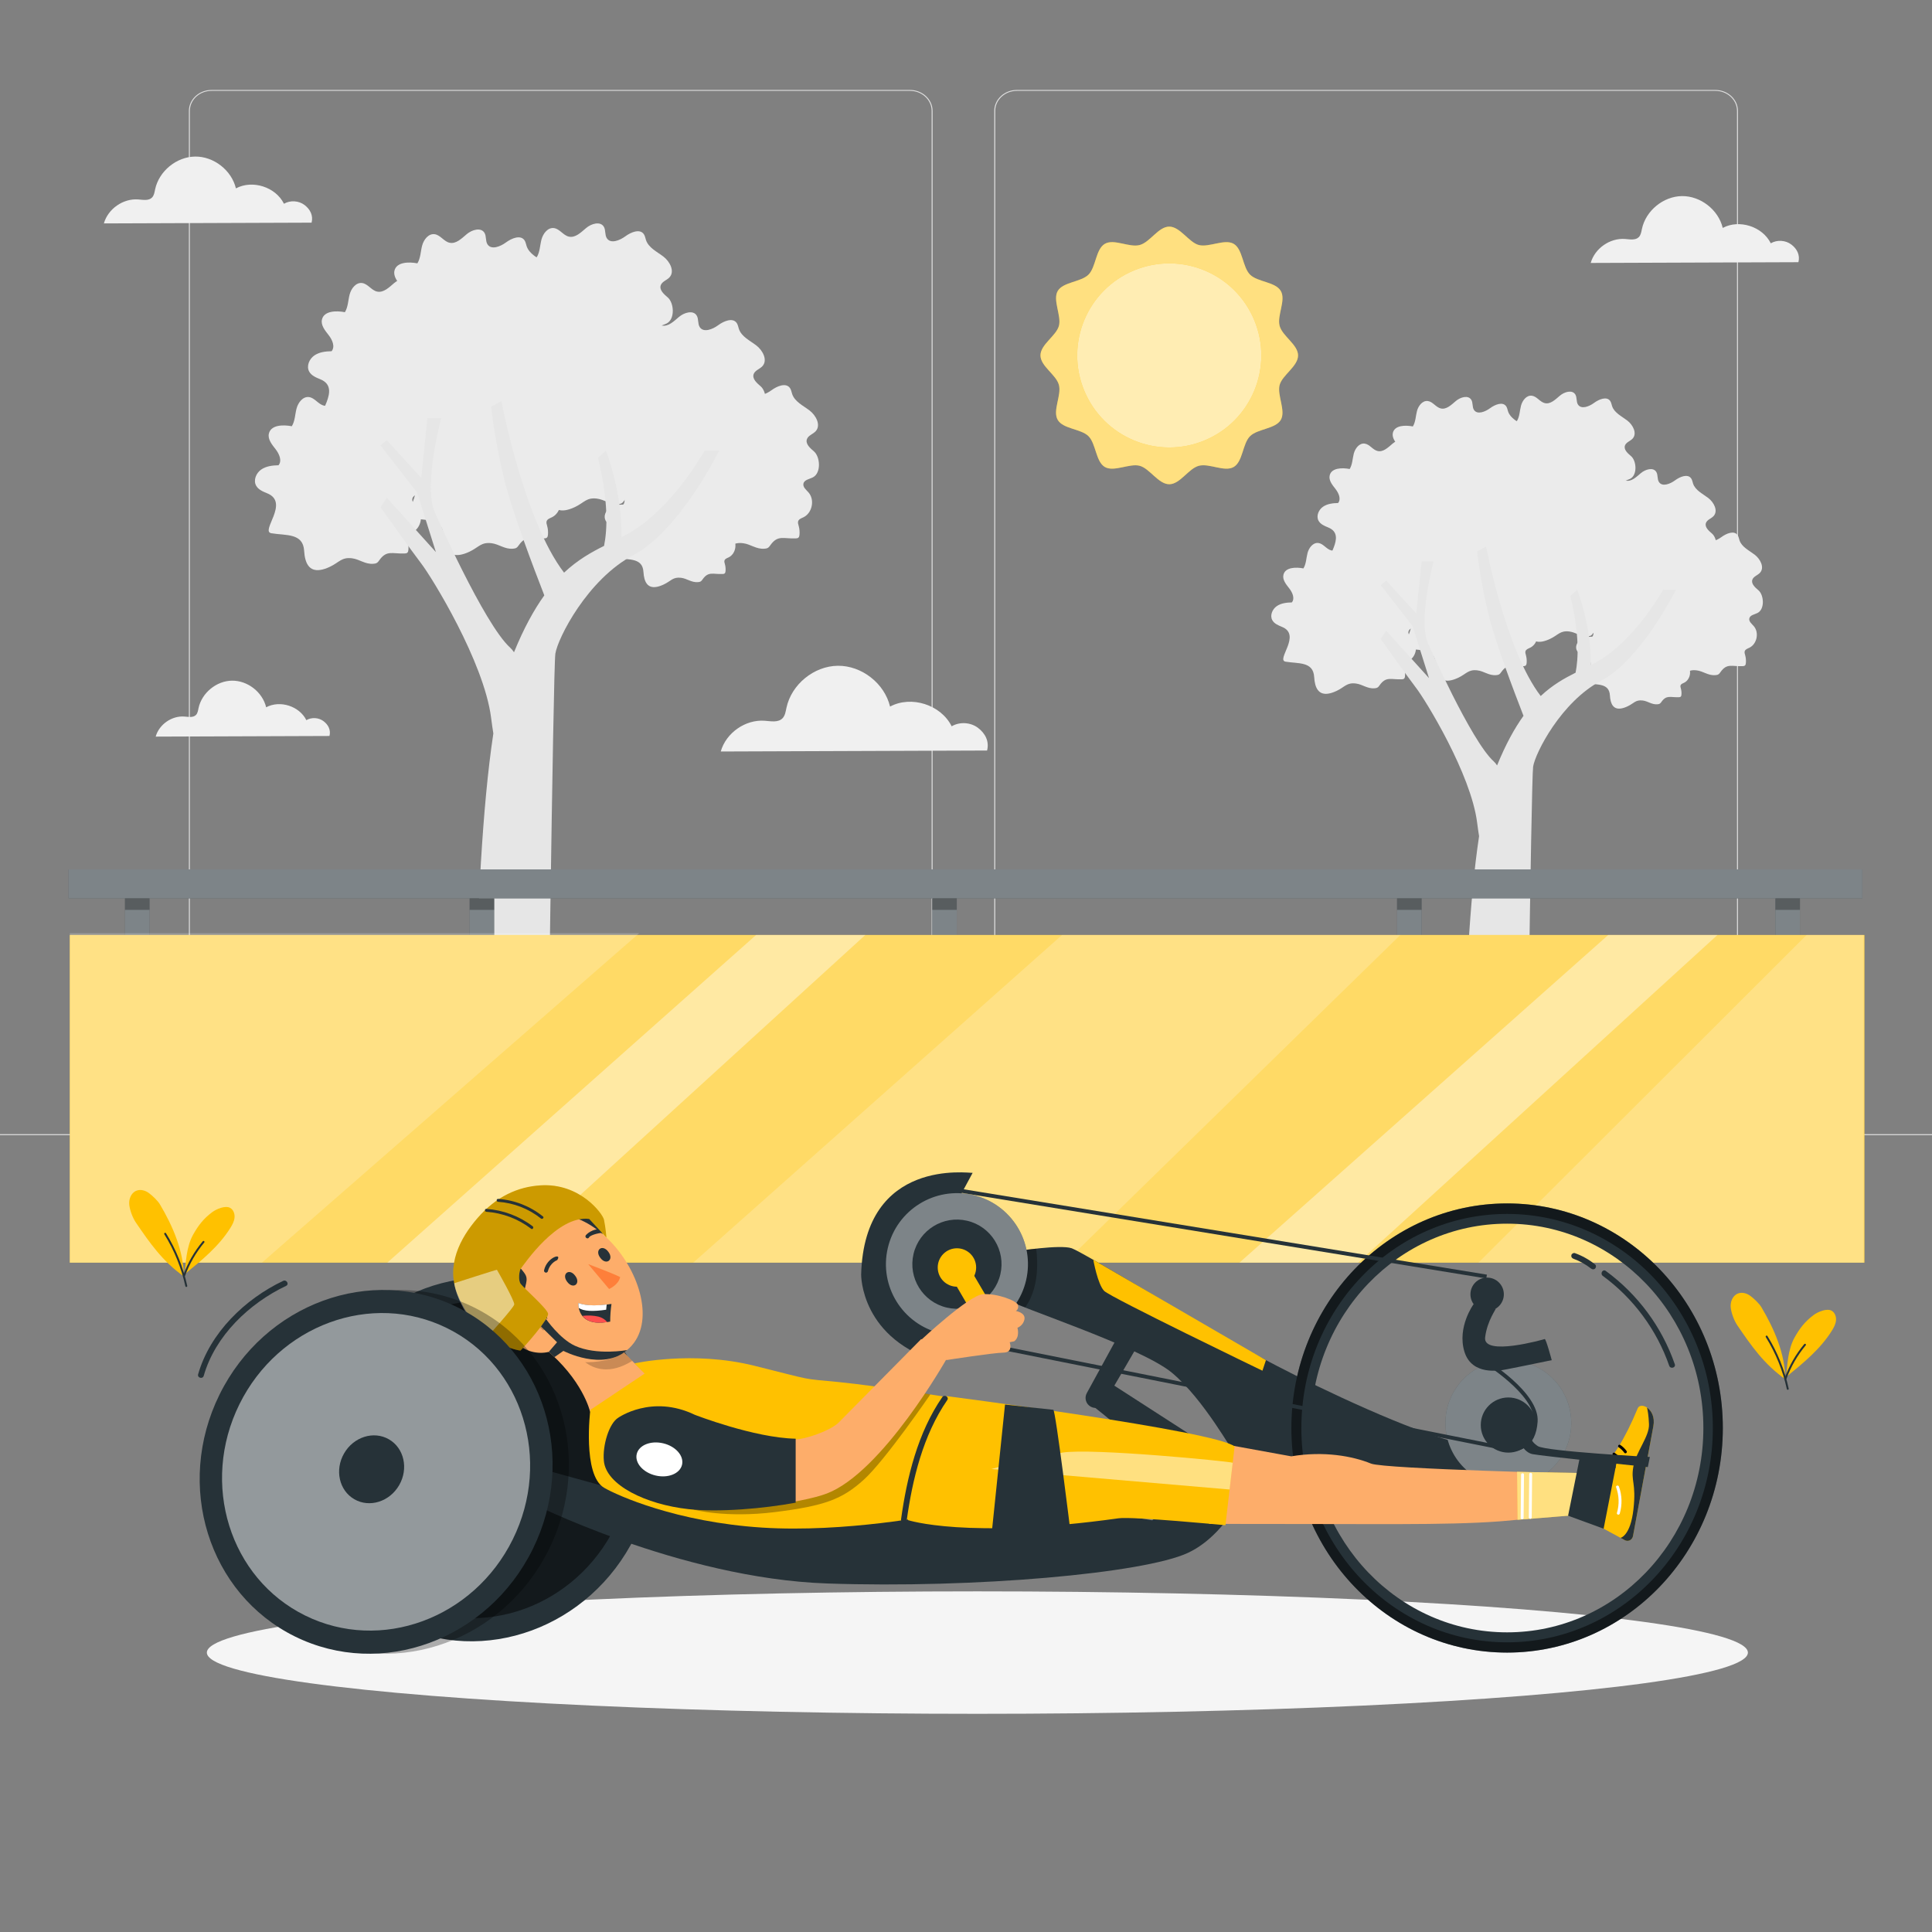 <svg xmlns="http://www.w3.org/2000/svg" viewBox="0 0 500 500"><rect x="0" y="0" width="500" height="500" fill="#808080" stroke="none"/><g id="freepik--background-complete--inject-259"><g><g><path d="M443.92,277.748h-180.746c-3.232,0-5.862-2.433-5.862-5.425V28.706c0-2.991,2.63-5.424,5.862-5.424h180.746c3.232,0,5.862,2.433,5.862,5.424v243.618c0,2.991-2.63,5.425-5.862,5.425ZM263.174,23.513c-3.095,0-5.612,2.33-5.612,5.193v243.618c0,2.864,2.518,5.193,5.612,5.193h180.746c3.095,0,5.612-2.33,5.612-5.193V28.706c0-2.863-2.518-5.193-5.612-5.193h-180.746Z" style="fill:#e0e0e0;"></path><path d="M235.493,277.748H54.746c-3.232,0-5.862-2.433-5.862-5.425V28.706c0-2.991,2.629-5.424,5.862-5.424H235.493c3.232,0,5.862,2.433,5.862,5.424v243.618c0,2.991-2.63,5.425-5.862,5.425ZM54.746,23.513c-3.094,0-5.612,2.33-5.612,5.193v243.618c0,2.864,2.518,5.193,5.612,5.193H235.493c3.095,0,5.612-2.33,5.612-5.193V28.706c0-2.863-2.518-5.193-5.612-5.193H54.746Z" style="fill:#e0e0e0;"></path></g><rect x="0" y="293.522" width="500" height=".25" style="fill:#e0e0e0;"></rect><rect x="51.672" y="307.786" width="16.06" height=".25" style="fill:#e0e0e0;"></rect><rect x="170.352" y="305.076" width="53.53" height=".25" style="fill:#e0e0e0;"></rect><rect x="68.732" y="317.076" width="36.25" height=".25" style="fill:#e0e0e0;"></rect><rect x="378.352" y="304.946" width="43.19" height=".25" style="fill:#e0e0e0;"></rect><rect x="430.452" y="304.946" width="6.33" height=".25" style="fill:#e0e0e0;"></rect><rect x="316.212" y="311.176" width="53.89" height=".25" style="fill:#e0e0e0;"></rect></g><path d="M78.8,53.044c-1.5-1.133-3.689-1.262-5.311-.311-2.153-4.351-8.154-6.272-12.434-3.979-1.117-4.689-5.736-8.293-10.556-8.235-4.82,.058-9.352,3.772-10.355,8.487-.159,.749-.265,1.57-.801,2.117-.871,.889-2.324,.591-3.565,.494-3.903-.304-7.831,2.436-8.892,6.204l53.753-.196c.471-1.82-.34-3.448-1.839-4.581Z" style="fill:#f0f0f0;"></path><path d="M463.587,63.275c-1.5-1.133-3.689-1.262-5.311-.311-2.153-4.351-8.154-6.272-12.434-3.979-1.117-4.689-5.736-8.293-10.556-8.235-4.82,.058-9.351,3.772-10.355,8.487-.159,.749-.265,1.57-.801,2.117-.87,.889-2.324,.591-3.564,.494-3.903-.304-7.831,2.436-8.892,6.204l53.753-.196c.471-1.82-.34-3.448-1.84-4.581Z" style="fill:#f0f0f0;"></path><path d="M83.727,186.637c-1.255-.948-3.087-1.056-4.444-.261-1.802-3.641-6.823-5.248-10.404-3.33-.934-3.924-4.8-6.939-8.833-6.891-4.033,.049-7.825,3.156-8.665,7.102-.133,.627-.222,1.314-.67,1.772-.728,.744-1.945,.494-2.983,.413-3.266-.255-6.553,2.038-7.441,5.192l44.979-.164c.394-1.523-.284-2.885-1.539-3.833Z" style="fill:#f0f0f0;"></path><path d="M253.099,188.363c-1.923-1.453-4.73-1.618-6.81-.399-2.761-5.58-10.456-8.042-15.943-5.102-1.432-6.012-7.356-10.634-13.536-10.56-6.18,.074-11.991,4.837-13.278,10.882-.204,.961-.34,2.013-1.027,2.715-1.116,1.14-2.98,.757-4.571,.633-5.005-.39-10.041,3.123-11.402,7.955l68.925-.251c.604-2.334-.435-4.421-2.359-5.874Z" style="fill:#f0f0f0;"></path><g><path d="M79.05,144.783c-.181-.657-.289-1.41-.339-2.24-.276-4.646-4.711-3.91-8.485-4.54-2.948-.492,4.858-7.94-1.086-10.342-1.104-.446-2.304-.951-2.868-1.999-.747-1.387,.009-3.212,1.294-4.121,1.286-.909,2.938-1.102,4.513-1.132,.97-1.179,.181-2.952-.757-4.156-.938-1.204-2.087-2.573-1.732-4.058,.537-2.241,3.669-2.321,5.932-1.886,.836-1.354,.82-3.047,1.226-4.586,.406-1.539,1.629-3.154,3.209-2.962,1.488,.181,2.398,1.862,3.857,2.206,1.695,.399,3.162-1.099,4.492-2.224,1.329-1.124,3.655-1.826,4.57-.345,.548,.887,.22,2.123,.79,2.996,.987,1.513,3.329,.574,4.783-.499,1.454-1.073,3.77-2.045,4.793-.555,.313,.456,.382,1.031,.563,1.554,.688,1.985,2.833,2.973,4.504,4.246,1.671,1.273,2.995,3.804,1.581,5.358-.698,.766-1.925,1.077-2.271,2.053-.433,1.22,.814,2.314,1.8,3.153,1.642,1.397,1.94,5.577-.231,6.72-.911,.48-2.248,.627-2.472,1.633-.2,.899,.712,1.599,1.319,2.292,1.665,1.904,.96,5.332-1.321,6.425-.522,.25-1.162,.455-1.355,1-.138,.39,.013,.815,.124,1.213,.211,.754,.283,1.547,.209,2.327-.025,.267-.08,.556-.283,.73-.184,.158-.446,.183-.688,.194-3.136,.14-4.648-.97-6.562,1.758-.184,.262-.376,.532-.653,.693-.259,.151-.567,.191-.865,.216-2.156,.178-3.565-1.168-5.534-1.419-2.733-.348-3.312,1.061-5.72,2.193-3.788,1.781-5.624,.683-6.335-1.897Z" style="fill:#ebebeb;"></path><path d="M115.163,140.881c-.181-.657-.289-1.411-.339-2.24-.276-4.646-4.711-3.91-8.485-4.54-2.948-.493,4.858-7.94-1.086-10.342-1.104-.446-2.304-.951-2.868-1.999-.746-1.387,.009-3.212,1.295-4.121s2.938-1.102,4.513-1.131c.969-1.179,.181-2.952-.757-4.156-.938-1.204-2.087-2.573-1.732-4.057,.537-2.241,3.669-2.322,5.932-1.886,.836-1.354,.82-3.047,1.225-4.586,.406-1.539,1.629-3.154,3.209-2.962,1.488,.181,2.398,1.862,3.857,2.205,1.695,.399,3.162-1.099,4.492-2.224,1.329-1.124,3.655-1.826,4.57-.345,.548,.887,.22,2.123,.79,2.995,.988,1.513,3.329,.574,4.783-.499,1.454-1.073,3.77-2.045,4.793-.555,.313,.456,.382,1.031,.563,1.554,.688,1.985,2.833,2.973,4.504,4.246,1.671,1.273,2.995,3.804,1.581,5.358-.698,.766-1.925,1.077-2.271,2.054-.433,1.22,.814,2.314,1.801,3.153,1.642,1.397,1.94,5.577-.231,6.72-.912,.48-2.248,.627-2.472,1.633-.2,.899,.712,1.599,1.319,2.292,1.665,1.904,.96,5.332-1.321,6.425-.521,.25-1.162,.455-1.355,1-.138,.39,.013,.815,.124,1.213,.212,.754,.283,1.547,.209,2.327-.025,.267-.08,.556-.283,.73-.184,.158-.445,.183-.688,.194-3.136,.14-4.648-.97-6.562,1.758-.184,.262-.377,.532-.653,.694-.259,.151-.566,.191-.865,.215-2.156,.178-3.565-1.168-5.534-1.419-2.733-.348-3.312,1.061-5.72,2.193-3.788,1.781-5.624,.684-6.335-1.897Z" style="fill:#ebebeb;"></path><path d="M118.644,117.882c-.181-.657-.289-1.411-.339-2.24-.276-4.646-4.711-3.91-8.485-4.54-2.948-.493,4.858-7.94-1.086-10.342-1.104-.446-2.304-.951-2.868-1.999-.747-1.387,.009-3.212,1.295-4.121,1.286-.909,2.938-1.102,4.513-1.131,.97-1.179,.181-2.952-.757-4.156-.938-1.204-2.087-2.573-1.732-4.057,.537-2.241,3.669-2.322,5.932-1.886,.836-1.354,.82-3.047,1.225-4.586,.406-1.539,1.629-3.154,3.209-2.962,1.488,.181,2.398,1.861,3.857,2.205,1.695,.399,3.162-1.099,4.492-2.224,1.329-1.125,3.655-1.826,4.57-.345,.548,.887,.22,2.123,.79,2.995,.987,1.513,3.329,.574,4.783-.499,1.454-1.073,3.77-2.045,4.793-.555,.313,.456,.382,1.031,.564,1.554,.688,1.985,2.833,2.973,4.504,4.246,1.671,1.273,2.995,3.804,1.581,5.358-.698,.766-1.925,1.077-2.271,2.053-.433,1.22,.814,2.314,1.8,3.153,1.642,1.397,1.94,5.577-.231,6.72-.912,.48-2.248,.627-2.472,1.633-.2,.899,.713,1.599,1.319,2.292,1.665,1.904,.96,5.332-1.321,6.425-.521,.25-1.162,.455-1.355,1-.138,.39,.013,.815,.124,1.213,.212,.754,.283,1.547,.209,2.327-.025,.267-.08,.556-.283,.73-.184,.158-.445,.183-.688,.194-3.136,.14-4.648-.97-6.562,1.758-.184,.262-.376,.532-.653,.693-.259,.151-.567,.191-.865,.216-2.156,.178-3.564-1.168-5.534-1.419-2.733-.348-3.312,1.061-5.72,2.193-3.788,1.781-5.624,.684-6.335-1.897Z" style="fill:#ebebeb;"></path><path d="M142.433,129.337c-.181-.657-.289-1.411-.339-2.24-.276-4.646-4.711-3.91-8.485-4.54-2.948-.493,4.858-7.94-1.086-10.342-1.104-.446-2.304-.951-2.868-1.999-.747-1.387,.009-3.212,1.295-4.121,1.286-.909,2.938-1.102,4.513-1.132,.97-1.179,.181-2.952-.757-4.156-.938-1.204-2.087-2.573-1.732-4.058,.537-2.241,3.669-2.321,5.932-1.886,.836-1.354,.82-3.047,1.226-4.586,.406-1.539,1.63-3.154,3.209-2.962,1.488,.181,2.398,1.862,3.857,2.206,1.695,.399,3.162-1.099,4.492-2.224,1.329-1.124,3.655-1.826,4.57-.345,.548,.887,.22,2.123,.79,2.995,.988,1.513,3.329,.574,4.783-.499,1.454-1.073,3.77-2.045,4.793-.555,.313,.456,.382,1.031,.564,1.554,.688,1.985,2.833,2.973,4.504,4.246,1.671,1.273,2.995,3.804,1.581,5.358-.698,.766-1.925,1.077-2.271,2.053-.433,1.22,.814,2.314,1.8,3.153,1.642,1.397,1.94,5.577-.231,6.72-.911,.48-2.248,.627-2.472,1.633-.2,.899,.713,1.599,1.319,2.292,1.665,1.904,.96,5.332-1.321,6.425-.521,.25-1.162,.455-1.355,1-.138,.39,.013,.815,.124,1.213,.212,.754,.283,1.547,.209,2.327-.025,.267-.08,.556-.283,.73-.184,.158-.446,.183-.688,.194-3.136,.14-4.648-.97-6.562,1.758-.184,.262-.376,.532-.653,.694-.259,.151-.566,.191-.865,.216-2.156,.178-3.564-1.168-5.534-1.419-2.733-.348-3.312,1.061-5.72,2.193-3.788,1.781-5.624,.684-6.335-1.897Z" style="fill:#ebebeb;"></path><path d="M166.476,124.046c-.181-.657-.289-1.411-.339-2.24-.276-4.646-4.712-3.91-8.485-4.54-2.948-.493,4.858-7.94-1.086-10.342-1.104-.446-2.304-.951-2.868-1.999-.747-1.387,.009-3.212,1.295-4.121,1.286-.909,2.938-1.102,4.513-1.131,.97-1.179,.181-2.952-.757-4.156-.938-1.204-2.087-2.573-1.732-4.057,.537-2.241,3.669-2.322,5.932-1.886,.836-1.354,.82-3.047,1.226-4.586,.406-1.539,1.629-3.154,3.209-2.962,1.488,.181,2.398,1.862,3.857,2.205,1.695,.4,3.162-1.099,4.492-2.224,1.329-1.125,3.655-1.826,4.57-.345,.548,.886,.22,2.122,.79,2.995,.987,1.513,3.329,.574,4.783-.499,1.454-1.073,3.77-2.045,4.793-.555,.313,.456,.382,1.031,.564,1.554,.688,1.985,2.833,2.973,4.504,4.246,1.671,1.273,2.995,3.804,1.581,5.358-.698,.766-1.925,1.077-2.271,2.053-.433,1.22,.814,2.314,1.8,3.153,1.642,1.397,1.94,5.577-.231,6.72-.912,.48-2.248,.627-2.472,1.633-.2,.899,.713,1.599,1.319,2.292,1.665,1.904,.96,5.332-1.321,6.425-.521,.25-1.162,.455-1.355,1-.138,.39,.013,.815,.124,1.213,.212,.754,.283,1.547,.209,2.327-.025,.267-.08,.556-.283,.73-.184,.158-.446,.183-.688,.194-3.136,.14-4.648-.97-6.562,1.758-.184,.262-.376,.532-.653,.694-.259,.151-.566,.191-.865,.216-2.156,.178-3.565-1.168-5.534-1.419-2.733-.348-3.312,1.061-5.72,2.193-3.788,1.781-5.624,.683-6.335-1.897Z" style="fill:#ebebeb;"></path><path d="M166.789,149.765c-.142-.517-.228-1.111-.267-1.764-.217-3.658-3.71-3.079-6.681-3.575-2.321-.388,3.825-6.252-.855-8.143-.869-.351-1.814-.748-2.259-1.574-.588-1.092,.007-2.529,1.019-3.245,1.012-.716,2.313-.868,3.553-.891,.763-.928,.143-2.325-.596-3.273-.739-.948-1.643-2.026-1.364-3.195,.423-1.765,2.889-1.828,4.671-1.485,.658-1.066,.645-2.399,.965-3.611,.319-1.212,1.283-2.483,2.527-2.332,1.172,.143,1.888,1.466,3.037,1.737,1.335,.314,2.49-.866,3.537-1.751,1.047-.885,2.877-1.438,3.599-.272,.432,.698,.173,1.671,.622,2.358,.777,1.192,2.621,.452,3.766-.393,1.145-.845,2.968-1.61,3.774-.437,.247,.359,.301,.812,.444,1.224,.542,1.563,2.231,2.341,3.546,3.344,1.316,1.002,2.358,2.995,1.245,4.219-.549,.603-1.516,.848-1.788,1.617-.341,.961,.641,1.822,1.418,2.483,1.293,1.1,1.528,4.391-.182,5.292-.718,.378-1.77,.494-1.946,1.286-.157,.708,.561,1.259,1.038,1.805,1.311,1.499,.756,4.199-1.04,5.059-.41,.197-.915,.358-1.067,.787-.109,.307,.01,.642,.098,.956,.167,.594,.223,1.218,.165,1.832-.02,.21-.063,.438-.223,.575-.145,.125-.351,.144-.542,.153-2.469,.11-3.66-.764-5.167,1.385-.145,.206-.296,.419-.514,.546-.204,.119-.446,.15-.681,.17-1.697,.14-2.807-.92-4.358-1.117-2.152-.274-2.608,.835-4.504,1.727-2.983,1.402-4.428,.538-4.989-1.494Z" style="fill:#ebebeb;"></path><path d="M180.261,140.881c-.181-.657-.289-1.411-.338-2.24-.276-4.646-4.711-3.91-8.485-4.54-2.948-.493,4.858-7.94-1.086-10.342-1.104-.446-2.304-.951-2.868-1.999-.746-1.387,.009-3.212,1.294-4.121s2.938-1.102,4.513-1.131c.97-1.179,.181-2.952-.757-4.156-.938-1.204-2.087-2.573-1.732-4.057,.537-2.241,3.669-2.322,5.932-1.886,.836-1.354,.82-3.047,1.226-4.586,.406-1.539,1.63-3.154,3.209-2.962,1.488,.181,2.398,1.862,3.857,2.205,1.695,.399,3.162-1.099,4.492-2.224,1.33-1.124,3.655-1.826,4.57-.345,.548,.887,.22,2.123,.79,2.995,.988,1.513,3.329,.574,4.783-.499,1.454-1.073,3.77-2.045,4.793-.555,.313,.456,.382,1.031,.563,1.554,.688,1.985,2.833,2.973,4.504,4.246,1.671,1.273,2.995,3.804,1.581,5.358-.698,.766-1.925,1.077-2.271,2.054-.433,1.22,.814,2.314,1.8,3.153,1.643,1.397,1.94,5.577-.231,6.72-.911,.48-2.248,.627-2.472,1.633-.2,.899,.712,1.599,1.319,2.292,1.665,1.904,.96,5.332-1.321,6.425-.521,.25-1.162,.455-1.355,1-.138,.39,.013,.815,.124,1.213,.212,.754,.283,1.547,.209,2.327-.025,.267-.08,.556-.283,.73-.184,.158-.445,.183-.688,.194-3.136,.14-4.648-.97-6.563,1.758-.184,.262-.376,.532-.653,.694-.259,.151-.566,.191-.865,.215-2.155,.178-3.564-1.168-5.534-1.419-2.733-.348-3.312,1.061-5.72,2.193-3.788,1.781-5.624,.684-6.335-1.897Z" style="fill:#ebebeb;"></path><path d="M142.433,101.048c-.181-.657-.289-1.41-.339-2.24-.276-4.646-4.711-3.91-8.485-4.54-2.948-.492,4.858-7.939-1.086-10.342-1.104-.446-2.304-.951-2.868-1.999-.747-1.387,.009-3.212,1.295-4.121,1.286-.909,2.938-1.102,4.513-1.131,.97-1.179,.181-2.953-.757-4.156-.938-1.204-2.087-2.573-1.732-4.057,.537-2.241,3.669-2.321,5.932-1.886,.836-1.354,.82-3.047,1.226-4.586,.406-1.539,1.63-3.154,3.209-2.962,1.488,.181,2.398,1.862,3.857,2.206,1.695,.399,3.162-1.099,4.492-2.224,1.329-1.125,3.655-1.826,4.57-.345,.548,.887,.22,2.123,.79,2.995,.988,1.513,3.329,.574,4.783-.499,1.454-1.073,3.77-2.045,4.793-.555,.313,.456,.382,1.031,.564,1.554,.688,1.985,2.833,2.973,4.504,4.246,1.671,1.273,2.995,3.804,1.581,5.358-.698,.766-1.925,1.077-2.271,2.053-.433,1.22,.814,2.314,1.8,3.153,1.642,1.397,1.94,5.577-.231,6.72-.911,.48-2.248,.627-2.472,1.633-.2,.899,.713,1.599,1.319,2.292,1.665,1.904,.96,5.332-1.321,6.425-.521,.25-1.162,.455-1.355,1-.138,.39,.013,.815,.124,1.213,.212,.754,.283,1.547,.209,2.327-.025,.267-.08,.556-.283,.73-.184,.158-.446,.183-.688,.194-3.136,.14-4.648-.97-6.562,1.758-.184,.262-.376,.532-.653,.694-.259,.151-.566,.191-.865,.215-2.156,.178-3.564-1.168-5.534-1.419-2.733-.348-3.312,1.061-5.72,2.193-3.788,1.781-5.624,.684-6.335-1.897Z" style="fill:#ebebeb;"></path><path d="M111.546,102.627c-.181-.657-.289-1.411-.339-2.24-.276-4.646-4.711-3.91-8.485-4.54-2.948-.493,4.858-7.94-1.086-10.342-1.104-.446-2.304-.951-2.868-1.999-.746-1.387,.009-3.212,1.295-4.121,1.286-.909,2.938-1.102,4.513-1.131,.97-1.179,.181-2.952-.757-4.156-.938-1.204-2.087-2.573-1.732-4.057,.537-2.241,3.669-2.322,5.932-1.886,.836-1.354,.82-3.047,1.226-4.586,.406-1.539,1.629-3.154,3.209-2.961,1.488,.181,2.398,1.862,3.857,2.205,1.695,.4,3.162-1.099,4.492-2.224,1.329-1.124,3.655-1.826,4.57-.345,.548,.887,.22,2.122,.79,2.995,.988,1.513,3.329,.574,4.783-.499,1.454-1.073,3.77-2.045,4.793-.555,.313,.456,.382,1.031,.563,1.554,.688,1.985,2.833,2.973,4.504,4.246,1.671,1.273,2.995,3.804,1.581,5.358-.698,.766-1.925,1.077-2.271,2.053-.433,1.22,.814,2.314,1.8,3.153,1.642,1.397,1.94,5.577-.231,6.72-.911,.48-2.248,.627-2.472,1.633-.2,.899,.713,1.599,1.319,2.292,1.665,1.904,.96,5.332-1.321,6.425-.521,.25-1.162,.455-1.355,1-.138,.39,.013,.815,.125,1.214,.212,.754,.283,1.547,.209,2.327-.025,.267-.08,.556-.283,.73-.184,.158-.445,.183-.688,.194-3.136,.14-4.648-.97-6.562,1.758-.184,.262-.376,.532-.653,.694-.259,.151-.567,.191-.865,.216-2.156,.178-3.564-1.168-5.534-1.419-2.733-.348-3.312,1.061-5.72,2.193-3.788,1.781-5.624,.683-6.335-1.897Z" style="fill:#ebebeb;"></path><path d="M92.785,115.267c-.181-.657-.289-1.41-.338-2.24-.276-4.646-4.711-3.91-8.485-4.54-2.948-.492,4.858-7.939-1.086-10.342-1.104-.446-2.304-.951-2.868-1.999-.747-1.387,.009-3.212,1.295-4.121s2.938-1.102,4.513-1.132c.97-1.179,.181-2.952-.757-4.156-.938-1.204-2.087-2.573-1.732-4.058,.537-2.241,3.669-2.321,5.932-1.886,.836-1.354,.82-3.047,1.226-4.586,.406-1.539,1.629-3.154,3.209-2.962,1.488,.181,2.398,1.862,3.857,2.206,1.695,.399,3.162-1.099,4.492-2.224,1.329-1.125,3.655-1.826,4.57-.345,.548,.887,.22,2.123,.79,2.996,.988,1.513,3.329,.574,4.783-.499,1.454-1.073,3.77-2.045,4.793-.555,.313,.456,.382,1.031,.563,1.554,.688,1.985,2.833,2.973,4.504,4.246,1.671,1.273,2.995,3.804,1.581,5.358-.698,.766-1.925,1.077-2.271,2.053-.433,1.22,.814,2.314,1.801,3.153,1.642,1.397,1.94,5.577-.231,6.72-.911,.48-2.248,.627-2.472,1.633-.2,.899,.712,1.599,1.319,2.292,1.665,1.904,.96,5.332-1.321,6.425-.521,.25-1.162,.455-1.355,1-.138,.39,.013,.815,.124,1.213,.212,.754,.283,1.547,.209,2.327-.025,.267-.08,.556-.283,.73-.184,.158-.445,.183-.688,.194-3.136,.14-4.648-.97-6.562,1.758-.184,.262-.376,.532-.653,.694-.259,.151-.566,.191-.865,.216-2.156,.178-3.565-1.168-5.534-1.419-2.733-.348-3.312,1.061-5.72,2.193-3.788,1.781-5.624,.684-6.335-1.897Z" style="fill:#ebebeb;"></path><path d="M98.473,131.243s7.846,11.093,10.552,14.61c2.705,3.517,16.233,25.432,18.074,39.926,.197,1.547,.39,2.878,.579,4.043-5.819,38.406-4.905,108.672-4.7,120.703h18.434c.17-13.565,1.736-137.566,2.314-141.352,.611-4.006,8.317-19.262,20.222-25.53,11.904-6.268,22.191-27.01,22.191-27.01h-3.794s-7.034,12.716-17.045,19.75c-1.454,1.022-2.959,1.872-4.504,2.67,.359-11.459-3.981-22.42-3.981-22.42l-2.048,1.894c2.766,11.325,2.402,18.579,1.565,22.746-3.36,1.683-6.845,3.632-10.351,6.927-10.384-13.502-16.223-44.382-16.223-44.382l-2.659,1.452s.864,8.387,3.433,18.938c1.946,7.992,7.671,23.04,10.335,29.873-2.647,3.677-5.277,8.431-7.844,14.724-.291-.448-.619-.855-1.002-1.201-6.764-6.115-19.48-35.009-19.48-35.009-3.075-6.717,1.623-24.349,1.623-24.349h-3.55l-1.591,15.421-8.928-9.74-1.623,1.353,9.469,12.175,4.87,15.425-12.716-14.072-1.623,2.435Z" style="fill:#e6e6e6;"></path></g><g><path d="M340.4,177.151c-.158-.573-.252-1.229-.295-1.952-.241-4.049-4.106-3.408-7.395-3.957-2.57-.429,4.234-6.92-.947-9.014-.962-.389-2.008-.829-2.5-1.743-.651-1.209,.008-2.799,1.128-3.592s2.561-.961,3.933-.986c.845-1.027,.158-2.573-.66-3.622-.818-1.049-1.819-2.243-1.509-3.537,.468-1.953,3.198-2.023,5.17-1.644,.729-1.18,.715-2.656,1.068-3.997s1.42-2.749,2.797-2.581c1.297,.158,2.09,1.623,3.362,1.922,1.477,.348,2.756-.958,3.915-1.938s3.185-1.592,3.983-.301c.478,.773,.192,1.85,.688,2.611,.861,1.319,2.902,.5,4.169-.435,1.267-.935,3.286-1.782,4.178-.484,.273,.398,.333,.899,.491,1.355,.599,1.73,2.47,2.591,3.926,3.701,1.456,1.109,2.61,3.316,1.378,4.67-.608,.668-1.677,.939-1.98,1.79-.378,1.063,.709,2.017,1.569,2.748,1.431,1.218,1.691,4.861-.202,5.857-.794,.418-1.96,.547-2.155,1.423-.174,.783,.621,1.393,1.149,1.998,1.451,1.66,.837,4.648-1.151,5.6-.455,.218-1.013,.396-1.181,.871-.121,.34,.011,.71,.108,1.058,.184,.657,.246,1.349,.182,2.028-.022,.233-.07,.484-.247,.637-.161,.138-.388,.159-.6,.169-2.733,.122-4.051-.846-5.72,1.533-.16,.228-.328,.464-.569,.604-.226,.132-.494,.166-.754,.188-1.879,.155-3.107-1.018-4.824-1.237-2.382-.304-2.887,.925-4.986,1.911-3.302,1.552-4.902,.596-5.522-1.653Z" style="fill:#ebebeb;"></path><path d="M371.876,173.75c-.158-.573-.252-1.229-.295-1.952-.24-4.05-4.106-3.408-7.395-3.957-2.569-.429,4.234-6.92-.947-9.014-.962-.389-2.008-.829-2.5-1.742-.65-1.209,.008-2.8,1.128-3.592,1.121-.793,2.561-.961,3.933-.986,.845-1.027,.158-2.573-.66-3.623-.818-1.049-1.819-2.243-1.509-3.536,.468-1.953,3.198-2.023,5.17-1.644,.729-1.18,.715-2.656,1.068-3.997,.354-1.341,1.42-2.749,2.797-2.581,1.297,.158,2.09,1.623,3.362,1.922,1.477,.348,2.756-.958,3.915-1.938,1.159-.98,3.185-1.592,3.983-.301,.478,.773,.192,1.85,.688,2.611,.861,1.319,2.902,.5,4.169-.435,1.267-.935,3.286-1.782,4.177-.484,.273,.398,.333,.899,.491,1.354,.6,1.73,2.47,2.592,3.926,3.701,1.456,1.109,2.61,3.316,1.378,4.67-.608,.668-1.677,.939-1.98,1.79-.378,1.063,.709,2.017,1.569,2.748,1.431,1.218,1.691,4.861-.202,5.857-.794,.418-1.96,.547-2.155,1.423-.174,.784,.621,1.393,1.149,1.998,1.451,1.659,.837,4.647-1.151,5.6-.455,.218-1.013,.396-1.181,.871-.12,.34,.011,.71,.108,1.058,.184,.657,.247,1.349,.182,2.028-.022,.232-.07,.484-.247,.636-.161,.138-.388,.16-.6,.169-2.733,.122-4.051-.846-5.72,1.533-.16,.229-.328,.464-.569,.605-.226,.131-.494,.166-.754,.188-1.879,.155-3.107-1.018-4.824-1.237-2.382-.303-2.887,.925-4.986,1.911-3.302,1.552-4.902,.596-5.522-1.653Z" style="fill:#ebebeb;"></path><path d="M374.909,153.704c-.158-.573-.252-1.229-.295-1.952-.241-4.05-4.106-3.408-7.395-3.957-2.569-.429,4.234-6.92-.947-9.014-.962-.389-2.008-.829-2.5-1.743-.651-1.208,.008-2.799,1.128-3.592,1.121-.792,2.561-.961,3.933-.986,.845-1.028,.158-2.573-.66-3.623-.818-1.049-1.819-2.243-1.51-3.536,.468-1.953,3.198-2.024,5.17-1.644,.729-1.18,.715-2.656,1.068-3.997,.354-1.341,1.42-2.749,2.797-2.581,1.297,.158,2.09,1.623,3.362,1.922,1.477,.348,2.756-.958,3.915-1.938,1.159-.98,3.185-1.591,3.983-.301,.478,.773,.192,1.85,.688,2.611,.861,1.319,2.902,.5,4.169-.435,1.267-.935,3.286-1.782,4.177-.484,.273,.398,.333,.899,.491,1.355,.6,1.73,2.47,2.592,3.926,3.701,1.456,1.109,2.61,3.316,1.378,4.67-.608,.668-1.677,.939-1.98,1.79-.378,1.063,.709,2.017,1.569,2.748,1.431,1.218,1.691,4.861-.201,5.857-.795,.418-1.96,.547-2.155,1.423-.174,.784,.621,1.393,1.149,1.998,1.451,1.66,.837,4.647-1.151,5.6-.454,.218-1.013,.396-1.181,.871-.12,.34,.011,.71,.109,1.058,.184,.657,.247,1.348,.182,2.028-.022,.232-.07,.484-.247,.636-.161,.138-.388,.159-.6,.169-2.733,.122-4.051-.846-5.72,1.533-.16,.229-.328,.464-.569,.605-.226,.132-.494,.166-.754,.188-1.879,.155-3.107-1.018-4.824-1.236-2.382-.304-2.887,.925-4.986,1.911-3.302,1.552-4.902,.596-5.522-1.653Z" style="fill:#ebebeb;"></path><path d="M395.644,163.689c-.158-.573-.252-1.229-.295-1.952-.241-4.05-4.106-3.408-7.395-3.957-2.569-.429,4.234-6.92-.947-9.014-.962-.389-2.008-.829-2.5-1.742-.651-1.209,.007-2.8,1.128-3.592,1.121-.792,2.561-.96,3.933-.986,.845-1.027,.158-2.573-.66-3.623s-1.819-2.243-1.509-3.536c.468-1.953,3.198-2.023,5.17-1.644,.729-1.18,.715-2.656,1.068-3.997,.354-1.341,1.421-2.749,2.797-2.581,1.297,.158,2.09,1.623,3.362,1.922,1.477,.348,2.756-.958,3.915-1.938,1.159-.98,3.185-1.592,3.983-.301,.478,.773,.192,1.85,.688,2.611,.861,1.319,2.902,.5,4.169-.435,1.267-.935,3.286-1.782,4.177-.484,.273,.398,.333,.899,.491,1.355,.6,1.73,2.47,2.592,3.926,3.701,1.456,1.109,2.61,3.316,1.378,4.67-.608,.668-1.677,.939-1.98,1.79-.378,1.063,.709,2.017,1.569,2.748,1.432,1.218,1.691,4.861-.202,5.857-.794,.418-1.96,.547-2.155,1.423-.174,.784,.621,1.393,1.149,1.998,1.451,1.659,.837,4.647-1.151,5.6-.454,.218-1.013,.396-1.181,.871-.121,.34,.011,.71,.108,1.058,.184,.657,.246,1.349,.182,2.028-.022,.233-.07,.484-.247,.637-.161,.138-.388,.16-.6,.169-2.733,.122-4.051-.846-5.72,1.533-.16,.229-.328,.464-.569,.605-.226,.132-.494,.166-.754,.188-1.879,.155-3.107-1.018-4.824-1.236-2.382-.304-2.887,.925-4.986,1.911-3.302,1.552-4.902,.596-5.522-1.653Z" style="fill:#ebebeb;"></path><path d="M416.6,159.077c-.158-.573-.252-1.23-.295-1.952-.241-4.05-4.107-3.408-7.396-3.957-2.569-.429,4.234-6.92-.947-9.014-.962-.389-2.008-.829-2.5-1.743-.651-1.208,.008-2.8,1.128-3.592,1.121-.793,2.561-.961,3.933-.986,.845-1.027,.158-2.573-.66-3.623-.818-1.049-1.819-2.243-1.509-3.536,.468-1.953,3.198-2.023,5.17-1.644,.729-1.18,.714-2.656,1.068-3.997,.353-1.341,1.42-2.749,2.797-2.581,1.297,.158,2.09,1.623,3.362,1.922,1.477,.348,2.756-.958,3.915-1.938,1.159-.98,3.185-1.591,3.983-.301,.478,.773,.192,1.85,.688,2.611,.861,1.319,2.902,.5,4.169-.435,1.267-.935,3.286-1.782,4.178-.484,.273,.398,.333,.899,.491,1.355,.599,1.73,2.47,2.591,3.926,3.701,1.456,1.109,2.61,3.316,1.378,4.67-.608,.668-1.677,.939-1.98,1.79-.378,1.063,.709,2.017,1.569,2.748,1.431,1.218,1.691,4.861-.202,5.857-.794,.418-1.96,.547-2.155,1.423-.174,.784,.621,1.393,1.149,1.998,1.451,1.66,.837,4.648-1.151,5.6-.455,.218-1.013,.396-1.181,.871-.12,.34,.011,.711,.108,1.058,.184,.657,.246,1.349,.182,2.028-.022,.232-.07,.484-.247,.636-.161,.138-.388,.159-.6,.169-2.733,.122-4.051-.846-5.72,1.533-.16,.229-.328,.464-.569,.605-.226,.132-.494,.167-.754,.188-1.879,.155-3.107-1.018-4.824-1.236-2.382-.303-2.887,.925-4.986,1.911-3.302,1.552-4.902,.596-5.522-1.653Z" style="fill:#ebebeb;"></path><path d="M416.873,181.493c-.124-.451-.199-.968-.232-1.537-.19-3.189-3.233-2.683-5.823-3.116-2.023-.338,3.334-5.449-.745-7.098-.758-.306-1.581-.652-1.968-1.372-.512-.952,.006-2.204,.888-2.828,.882-.624,2.016-.756,3.097-.777,.665-.809,.124-2.026-.52-2.852-.644-.826-1.432-1.766-1.188-2.784,.369-1.538,2.518-1.593,4.071-1.294,.574-.929,.562-2.091,.841-3.147,.278-1.056,1.118-2.164,2.203-2.032,1.021,.124,1.645,1.278,2.647,1.514,1.163,.274,2.17-.754,3.083-1.526,.912-.772,2.508-1.253,3.136-.237,.376,.609,.151,1.457,.542,2.056,.678,1.038,2.285,.394,3.282-.342,.998-.736,2.587-1.403,3.289-.381,.215,.313,.262,.708,.387,1.066,.472,1.362,1.944,2.041,3.091,2.914,1.147,.874,2.055,2.611,1.085,3.677-.479,.526-1.321,.739-1.559,1.409-.297,.838,.559,1.588,1.236,2.164,1.127,.959,1.332,3.828-.159,4.612-.625,.329-1.543,.43-1.697,1.121-.137,.617,.489,1.097,.905,1.573,1.143,1.307,.659,3.659-.907,4.409-.358,.172-.797,.312-.93,.686-.095,.268,.009,.559,.086,.833,.145,.517,.194,1.062,.143,1.597-.018,.183-.055,.381-.195,.501-.127,.109-.306,.126-.472,.133-2.152,.096-3.19-.666-4.503,1.207-.126,.18-.259,.365-.448,.476-.178,.103-.389,.131-.594,.148-1.479,.122-2.446-.801-3.798-.974-1.876-.239-2.273,.728-3.926,1.505-2.6,1.222-3.86,.469-4.348-1.302Z" style="fill:#ebebeb;"></path><path d="M428.615,173.75c-.158-.573-.252-1.229-.295-1.952-.241-4.05-4.107-3.408-7.396-3.957-2.569-.429,4.234-6.92-.947-9.014-.962-.389-2.008-.829-2.5-1.742-.651-1.209,.007-2.8,1.128-3.592,1.121-.793,2.561-.961,3.933-.986,.845-1.027,.158-2.573-.66-3.623-.818-1.049-1.819-2.243-1.509-3.536,.468-1.953,3.198-2.023,5.17-1.644,.729-1.18,.715-2.656,1.068-3.997,.354-1.341,1.42-2.749,2.797-2.581,1.297,.158,2.09,1.623,3.362,1.922,1.477,.348,2.756-.958,3.915-1.938,1.159-.98,3.185-1.592,3.983-.301,.478,.773,.192,1.85,.688,2.611,.861,1.319,2.902,.5,4.169-.435,1.267-.935,3.286-1.782,4.177-.484,.273,.398,.333,.899,.491,1.354,.599,1.73,2.469,2.592,3.926,3.701,1.456,1.109,2.61,3.316,1.378,4.67-.608,.668-1.677,.939-1.98,1.79-.378,1.063,.71,2.017,1.569,2.748,1.431,1.218,1.691,4.861-.202,5.857-.795,.418-1.96,.547-2.155,1.423-.174,.784,.621,1.393,1.149,1.998,1.451,1.659,.837,4.647-1.151,5.6-.455,.218-1.013,.396-1.181,.871-.12,.34,.011,.71,.108,1.058,.184,.657,.247,1.349,.182,2.028-.022,.232-.07,.484-.247,.636-.161,.138-.388,.16-.6,.169-2.733,.122-4.052-.846-5.72,1.533-.16,.229-.328,.464-.569,.605-.226,.131-.494,.166-.754,.188-1.879,.155-3.107-1.018-4.824-1.237-2.382-.303-2.887,.925-4.986,1.911-3.302,1.552-4.902,.596-5.522-1.653Z" style="fill:#ebebeb;"></path><path d="M395.644,139.032c-.158-.573-.252-1.229-.295-1.952-.241-4.05-4.106-3.408-7.395-3.957-2.569-.429,4.234-6.92-.947-9.014-.962-.389-2.008-.829-2.5-1.742-.651-1.209,.007-2.799,1.128-3.592,1.121-.793,2.561-.961,3.933-.986,.845-1.028,.158-2.573-.66-3.623s-1.819-2.243-1.509-3.537c.468-1.953,3.198-2.023,5.17-1.644,.729-1.18,.715-2.656,1.068-3.997,.354-1.341,1.421-2.749,2.797-2.581,1.297,.158,2.09,1.623,3.362,1.922,1.477,.348,2.756-.958,3.915-1.938,1.159-.98,3.185-1.592,3.983-.301,.478,.773,.192,1.85,.688,2.611,.861,1.319,2.902,.5,4.169-.435,1.267-.935,3.286-1.782,4.177-.484,.273,.398,.333,.899,.491,1.354,.6,1.73,2.47,2.592,3.926,3.701,1.456,1.109,2.61,3.316,1.378,4.67-.608,.668-1.677,.939-1.98,1.79-.378,1.063,.709,2.017,1.569,2.748,1.432,1.218,1.691,4.861-.202,5.857-.794,.418-1.96,.547-2.155,1.423-.174,.784,.621,1.393,1.149,1.998,1.451,1.66,.837,4.647-1.151,5.6-.454,.218-1.013,.396-1.181,.871-.121,.34,.011,.71,.108,1.058,.184,.657,.246,1.349,.182,2.028-.022,.233-.07,.484-.247,.637-.161,.138-.388,.159-.6,.169-2.733,.122-4.051-.846-5.72,1.533-.16,.228-.328,.464-.569,.604-.226,.132-.494,.166-.754,.188-1.879,.155-3.107-1.018-4.824-1.236-2.382-.304-2.887,.925-4.986,1.911-3.302,1.552-4.902,.596-5.522-1.653Z" style="fill:#ebebeb;"></path><path d="M368.723,140.408c-.158-.573-.252-1.229-.295-1.952-.241-4.05-4.107-3.408-7.395-3.957-2.569-.429,4.234-6.92-.947-9.014-.962-.389-2.008-.829-2.5-1.742-.651-1.208,.008-2.8,1.128-3.592,1.121-.793,2.561-.961,3.933-.986,.845-1.027,.158-2.573-.66-3.623-.818-1.049-1.819-2.243-1.509-3.536,.468-1.953,3.198-2.023,5.17-1.644,.729-1.18,.715-2.656,1.068-3.997s1.42-2.749,2.797-2.581c1.297,.158,2.09,1.623,3.362,1.922,1.477,.348,2.756-.958,3.915-1.938,1.159-.98,3.185-1.592,3.983-.301,.478,.773,.192,1.85,.688,2.611,.861,1.319,2.902,.5,4.169-.435,1.267-.935,3.286-1.782,4.177-.484,.273,.398,.333,.899,.491,1.355,.6,1.73,2.47,2.592,3.926,3.701,1.456,1.109,2.61,3.316,1.378,4.67-.608,.668-1.678,.939-1.98,1.79-.378,1.063,.709,2.017,1.569,2.748,1.432,1.218,1.691,4.861-.201,5.857-.795,.418-1.96,.547-2.155,1.423-.174,.784,.621,1.393,1.149,1.998,1.451,1.66,.837,4.648-1.151,5.6-.455,.218-1.013,.396-1.181,.871-.12,.34,.011,.711,.109,1.058,.184,.657,.246,1.349,.182,2.028-.022,.232-.07,.484-.247,.636-.161,.138-.388,.16-.6,.169-2.733,.122-4.051-.846-5.72,1.533-.16,.229-.328,.464-.569,.604-.226,.132-.494,.167-.754,.188-1.879,.155-3.107-1.018-4.824-1.236-2.382-.303-2.887,.925-4.986,1.911-3.302,1.552-4.902,.596-5.522-1.653Z" style="fill:#ebebeb;"></path><path d="M352.371,151.425c-.158-.573-.252-1.229-.295-1.952-.241-4.05-4.107-3.408-7.396-3.957-2.569-.429,4.234-6.92-.947-9.014-.962-.389-2.008-.829-2.5-1.742-.651-1.209,.008-2.8,1.128-3.592,1.121-.792,2.561-.96,3.933-.986,.845-1.028,.158-2.573-.66-3.623-.818-1.049-1.819-2.243-1.509-3.537,.468-1.953,3.198-2.023,5.17-1.644,.729-1.18,.715-2.656,1.068-3.997,.353-1.341,1.42-2.749,2.797-2.581,1.297,.158,2.09,1.623,3.362,1.922,1.477,.348,2.756-.958,3.915-1.938,1.159-.98,3.185-1.592,3.984-.301,.478,.773,.192,1.85,.688,2.611,.861,1.319,2.902,.5,4.169-.435,1.267-.935,3.286-1.782,4.177-.484,.273,.398,.333,.899,.491,1.354,.6,1.73,2.47,2.592,3.926,3.701,1.456,1.109,2.61,3.316,1.378,4.67-.608,.668-1.678,.939-1.98,1.79-.378,1.063,.709,2.017,1.569,2.748,1.432,1.218,1.691,4.861-.201,5.857-.795,.418-1.96,.547-2.155,1.423-.174,.783,.621,1.393,1.149,1.998,1.451,1.66,.837,4.647-1.151,5.6-.455,.218-1.013,.396-1.181,.871-.12,.34,.011,.71,.109,1.058,.184,.657,.246,1.349,.182,2.028-.022,.232-.07,.484-.247,.637-.161,.138-.388,.159-.6,.169-2.733,.122-4.051-.846-5.72,1.533-.16,.228-.328,.464-.569,.605-.226,.132-.494,.166-.754,.188-1.879,.155-3.107-1.018-4.824-1.237-2.382-.303-2.887,.925-4.986,1.911-3.302,1.552-4.902,.596-5.522-1.653Z" style="fill:#ebebeb;"></path><path d="M357.329,165.35s6.839,9.668,9.197,12.734c2.358,3.066,14.149,22.166,15.753,34.8,.171,1.348,.34,2.509,.505,3.524-5.072,33.475-4.276,94.719-4.097,105.204h16.067c.148-11.823,1.513-119.902,2.017-123.202,.532-3.491,7.249-16.788,17.625-22.252,10.376-5.463,19.342-23.542,19.342-23.542h-3.307s-6.131,11.083-14.856,17.214c-1.267,.89-2.579,1.631-3.925,2.327,.313-9.988-3.47-19.541-3.47-19.541l-1.785,1.651c2.41,9.871,2.093,16.193,1.364,19.825-2.928,1.467-5.966,3.166-9.022,6.038-9.05-11.769-14.14-38.683-14.14-38.683l-2.317,1.266s.753,7.31,2.992,16.507c1.696,6.966,6.686,20.082,9.008,26.037-2.308,3.205-4.6,7.348-6.837,12.833-.254-.39-.54-.745-.873-1.047-5.895-5.33-16.979-30.514-16.979-30.514-2.68-5.855,1.415-21.223,1.415-21.223h-3.094l-1.386,13.441-7.782-8.489-1.415,1.179,8.253,10.612,4.244,13.444-11.083-12.265-1.415,2.122Z" style="fill:#e6e6e6;"></path></g></g><g id="freepik--Shadow--inject-259"><ellipse cx="252.944" cy="427.689" rx="199.409" ry="15.845" style="fill:#f5f5f5;"></ellipse></g><g id="freepik--Fence--inject-259"><g><g><rect x="32.347" y="232.505" width="6.342" height="13.294" style="fill:#263238;"></rect><rect x="32.347" y="232.505" width="6.342" height="13.294" style="fill:#fff; opacity:.4;"></rect><rect x="241.27" y="232.505" width="6.342" height="13.294" style="fill:#263238;"></rect><rect x="241.27" y="232.505" width="6.342" height="13.294" style="fill:#fff; opacity:.4;"></rect><rect x="459.483" y="232.505" width="6.342" height="13.294" style="fill:#263238;"></rect><rect x="459.483" y="232.505" width="6.342" height="13.294" style="fill:#fff; opacity:.4;"></rect><rect x="17.74" y="225.001" width="464.223" height="7.503" style="fill:#263238;"></rect><rect x="17.74" y="225.001" width="464.223" height="7.503" style="fill:#fff; opacity:.4;"></rect><rect x="459.483" y="232.505" width="6.342" height="2.969" style="opacity:.3;"></rect><rect x="241.27" y="232.505" width="6.342" height="2.969" style="opacity:.3;"></rect><rect x="32.347" y="232.505" width="6.342" height="2.969" style="opacity:.3;"></rect><rect x="121.551" y="232.505" width="6.342" height="13.294" style="fill:#263238;"></rect><rect x="121.551" y="232.505" width="6.342" height="13.294" style="fill:#fff; opacity:.4;"></rect><rect x="121.551" y="232.505" width="6.342" height="2.969" style="opacity:.3;"></rect><rect x="361.558" y="232.505" width="6.342" height="13.294" style="fill:#263238;"></rect><rect x="361.558" y="232.505" width="6.342" height="13.294" style="fill:#fff; opacity:.4;"></rect><rect x="361.558" y="232.505" width="6.342" height="2.969" style="opacity:.3;"></rect></g><g><rect x="18.069" y="241.974" width="464.435" height="84.797" style="fill:#FFC100;"></rect><rect x="18.069" y="241.974" width="464.435" height="84.797" style="fill:#fff; opacity:.4;"></rect><polygon points="165.423 241.512 67.788 326.772 18.069 326.772 18.069 241.512 165.423 241.512" style="fill:#fff; opacity:.2;"></polygon><polygon points="100.232 326.772 195.673 241.974 223.938 241.974 130.967 326.772 100.232 326.772" style="fill:#fff; opacity:.4;"></polygon><polygon points="320.766 326.772 416.207 241.974 444.472 241.974 351.501 326.772 320.766 326.772" style="fill:#fff; opacity:.4;"></polygon><polygon points="179.411 326.772 274.852 241.974 362.401 241.974 275.595 326.772 179.411 326.772" style="fill:#fff; opacity:.2;"></polygon><polygon points="382.619 326.772 467.541 241.974 482.292 241.974 482.292 326.772 382.619 326.772" style="fill:#fff; opacity:.2;"></polygon></g></g></g><g id="freepik--Sun--inject-259"><g><path d="M335.936,91.988c0,2.82-4.078,5.06-4.774,7.656s1.669,6.666,.312,9.013c-1.356,2.347-6.032,2.302-7.969,4.23-1.937,1.927-1.847,6.594-4.23,7.969-2.383,1.374-6.327-1.026-9.013-.312-2.686,.714-4.845,4.774-7.656,4.774s-5.06-4.078-7.656-4.774c-2.597-.696-6.657,1.678-9.013,.312s-2.293-6.032-4.23-7.969c-1.936-1.936-6.586-1.838-7.969-4.23-1.383-2.391,1.026-6.354,.312-9.031-.714-2.677-4.774-4.837-4.774-7.656s4.078-5.051,4.774-7.647c.696-2.597-1.669-6.666-.312-9.013,1.356-2.347,6.032-2.302,7.969-4.239,1.936-1.937,1.847-6.586,4.23-7.969,2.383-1.383,6.327,1.035,9.013,.312,2.686-.723,4.845-4.765,7.656-4.765s5.06,4.078,7.656,4.765c2.597,.687,6.657-1.669,9.013-.312,2.356,1.356,2.293,6.032,4.23,7.969,1.936,1.936,6.586,1.847,7.969,4.239,1.383,2.392-1.026,6.327-.312,9.013,.714,2.686,4.774,4.854,4.774,7.665Z" style="fill:#FFC100;"></path><path d="M335.936,91.988c0,2.82-4.078,5.06-4.774,7.656s1.669,6.666,.312,9.013c-1.356,2.347-6.032,2.302-7.969,4.23-1.937,1.927-1.847,6.594-4.23,7.969-2.383,1.374-6.327-1.026-9.013-.312-2.686,.714-4.845,4.774-7.656,4.774s-5.06-4.078-7.656-4.774c-2.597-.696-6.657,1.678-9.013,.312s-2.293-6.032-4.23-7.969c-1.936-1.936-6.586-1.838-7.969-4.23-1.383-2.391,1.026-6.354,.312-9.031-.714-2.677-4.774-4.837-4.774-7.656s4.078-5.051,4.774-7.647c.696-2.597-1.669-6.666-.312-9.013,1.356-2.347,6.032-2.302,7.969-4.239,1.936-1.937,1.847-6.586,4.23-7.969,2.383-1.383,6.327,1.035,9.013,.312,2.686-.723,4.845-4.765,7.656-4.765s5.06,4.078,7.656,4.765c2.597,.687,6.657-1.669,9.013-.312,2.356,1.356,2.293,6.032,4.23,7.969,1.936,1.936,6.586,1.847,7.969,4.239,1.383,2.392-1.026,6.327-.312,9.013,.714,2.686,4.774,4.854,4.774,7.665Z" style="fill:#fff; opacity:.5;"></path><path d="M293.491,69.98c12.152-5.034,26.085,.737,31.118,12.89,5.034,12.152-.737,26.085-12.89,31.118-12.152,5.034-26.085-.737-31.118-12.89-5.034-12.152,.737-26.085,12.89-31.118Z" style="fill:#FFC100;"></path><path d="M293.491,69.98c12.152-5.034,26.085,.737,31.118,12.89,5.034,12.152-.737,26.085-12.89,31.118-12.152,5.034-26.085-.737-31.118-12.89-5.034-12.152,.737-26.085,12.89-31.118Z" style="fill:#fff; opacity:.7;"></path></g></g><g id="freepik--Plants--inject-259"><g><path d="M455.848,338.305c-.594-.998-1.917-2.224-2.844-2.922-.927-.699-2.198-1.047-3.273-.607-1.371,.561-2.003,2.244-1.812,3.713,.192,1.469,.892,3.327,1.728,4.55,3.566,5.222,6.868,10.001,12.372,13.887,0-6.486-2.879-13.089-6.171-18.621Z" style="fill:#FFC100;"></path><path d="M474.007,339.204c-1.232-.675-3.522,.282-4.646,1.123-2.228,1.669-3.585,3.418-4.943,5.848-1.724,3.086-1.925,7.42-2.143,10.172,4.359-3.538,8.799-7.167,11.784-11.922,.521-.83,1.005-1.721,1.098-2.696,.093-.975-.29-2.054-1.15-2.525Z" style="fill:#FFC100;"></path><path d="M462.671,359.68c-.115,0-.219-.08-.244-.197-1.033-4.773-2.862-9.299-5.438-13.448-.072-.117-.036-.271,.081-.345,.116-.073,.271-.036,.345,.081,2.604,4.198,4.455,8.776,5.5,13.606,.029,.135-.057,.268-.191,.297-.018,.004-.035,.006-.053,.006Z" style="fill:#263238;"></path><path d="M462.097,357.018c-.028,0-.057-.005-.085-.015-.13-.047-.197-.19-.15-.32,1.168-3.223,2.874-6.193,5.071-8.828,.09-.106,.247-.12,.353-.032,.106,.089,.12,.246,.032,.353-2.16,2.59-3.838,5.51-4.985,8.678-.037,.102-.133,.165-.235,.165Z" style="fill:#263238;"></path></g><g><path d="M41.39,311.695c-.594-.998-1.917-2.224-2.844-2.922-.927-.699-2.198-1.047-3.273-.607-1.371,.561-2.003,2.244-1.812,3.713,.192,1.469,.892,3.327,1.728,4.55,3.566,5.222,6.868,10.001,12.372,13.887,0-6.486-2.879-13.089-6.171-18.621Z" style="fill:#FFC100;"></path><path d="M59.549,312.594c-1.232-.675-3.522,.282-4.646,1.123-2.228,1.669-3.585,3.418-4.943,5.848-1.724,3.086-1.925,7.42-2.143,10.172,4.359-3.538,8.799-7.167,11.784-11.922,.521-.83,1.004-1.721,1.098-2.696,.093-.975-.29-2.054-1.15-2.525Z" style="fill:#FFC100;"></path><path d="M48.213,333.069c-.115,0-.219-.08-.244-.197-1.034-4.774-2.863-9.299-5.437-13.447-.073-.117-.037-.271,.081-.345,.118-.071,.271-.036,.344,.081,2.604,4.197,4.455,8.774,5.5,13.605,.029,.135-.056,.268-.191,.297-.018,.004-.036,.006-.053,.006Z" style="fill:#263238;"></path><path d="M47.639,330.407c-.028,0-.057-.005-.085-.015-.13-.047-.197-.19-.15-.32,1.168-3.223,2.874-6.193,5.071-8.828,.089-.106,.247-.119,.352-.032,.106,.089,.12,.246,.032,.353-2.16,2.59-3.837,5.51-4.985,8.678-.037,.102-.133,.165-.235,.165Z" style="fill:#263238;"></path></g></g><g id="freepik--Character--inject-259"><g><g><ellipse cx="123.811" cy="377.693" rx="47.506" ry="45.197" transform="translate(-269.655 321.429) rotate(-63.712)" style="fill:#263238;"></ellipse><ellipse cx="123.798" cy="377.687" rx="41.474" ry="39.458" transform="translate(-269.657 321.416) rotate(-63.713)" style="opacity:.5;"></ellipse><path d="M129.769,381.144c-2.473,4.283-7.668,5.913-11.603,3.641-3.936-2.272-5.121-7.586-2.649-11.869,2.473-4.283,7.668-5.913,11.603-3.641,3.936,2.272,5.121,7.586,2.649,11.869Z" style="fill:#263238;"></path></g><path d="M263.189,323.801s11.195-1.782,14.183-.749c2.988,1.033,39.891,23.382,40.409,23.657,4.672,2.479,17.344,9.732,36.035,17.972,18.858,8.313,25.859,9.203,25.859,9.203,0,0,.871,7.544,.871,7.402,0,0-60.488-4.84-60.915-4.982-.427-.142-8.11-14.229-16.363-21.058-8.253-6.83-41.675-17.578-41.531-18.538,.144-.96,1.452-12.908,1.452-12.908Z" style="fill:#263238;"></path><g><path d="M390.037,311.446c-30.832,0-55.827,26.022-55.827,58.121s24.994,58.122,55.827,58.122,55.827-26.022,55.827-58.122-24.994-58.121-55.827-58.121Zm0,111.004c-28.053,0-50.794-23.676-50.794-52.882s22.741-52.882,50.794-52.882,50.794,23.676,50.794,52.882-22.741,52.882-50.794,52.882Z" style="fill:#263238;"></path><path d="M390.037,311.446c-30.832,0-55.827,26.022-55.827,58.121s24.994,58.122,55.827,58.122,55.827-26.022,55.827-58.122-24.994-58.121-55.827-58.121Zm0,113.587c-29.407,0-53.245-24.819-53.245-55.434s23.839-55.434,53.245-55.434,53.245,24.819,53.245,55.434-23.839,55.434-53.245,55.434Z" style="opacity:.5;"></path></g><g><circle cx="390.359" cy="368.292" r="16.284" style="fill:#263238;"></circle><g style="opacity:.4;"><circle cx="390.359" cy="368.292" r="16.284" style="fill:#fff;"></circle></g><circle cx="390.359" cy="368.8" r="7.137" style="fill:#263238;"></circle></g><path d="M268.154,323.162s1.572,9.223-2.839,15.167l-3.422-1.214s3.274-13.425,3.267-13.58c-.007-.155,2.994-.374,2.994-.374Z" style="opacity:.3;"></path><path d="M251.72,303.53c-.813,.136-28.013-4.055-28.856,26.31,0,0-.241,17.034,20.919,22.878l2.457-7.177,2.616-36.713,2.864-5.298Z" style="fill:#263238;"></path><path d="M136.751,388.624s39.083,19.859,77.317,21.177c38.234,1.318,82.005-2.637,93.343-7.91,11.338-5.274,16.612-20.303,16.612-20.303l-36.388-23.468-6.065,4.746s27.686,21.358,23.468,25.05c-4.219,3.692-6.856,5.537-6.856,5.537,0,0-8.701-1.846-29.005-2.373-20.303-.527-75.95,3.228-77.005,3.228s-53.088-14.433-53.088-14.433l-2.333,8.749Z" style="fill:#263238;"></path><g><g><g><g><g><path d="M152.706,365.322s-1.873-8.284-11.78-16.386c.72-1.515-2.83-2.658-3.581-3.667l19.741-.978c1.904,3.461,7.374,8.916,9.886,11.081l-1.177,8.172-13.089,1.777Z" style="fill:#fdad6a;"></path><path d="M160.458,348.68l-9.207,3.692c2.43,1.98,6.646,3.408,12.357-.172,0,0-2.463-2.393-3.151-3.52Z" style="opacity:.2;"></path></g><g><path d="M150.842,312.361c3.836,2.081,8.457,10.595,2.344,12.64-6.113,2.045-8.937-16.218-2.344-12.64Z" style="fill:#263238;"></path><path d="M132.606,338.616c6.979,8.136,10.752,12.865,18.353,13.939,30.258,.461,10.037-43.201-11.171-37.92-10.716,2.97-14.161,15.845-7.182,23.981Z" style="fill:#fdad6a;"></path><path d="M120.753,332.238s7.557-6.083,8.883-7.016c1.326-.933,5.687,3.163,6.451,4.889,.764,1.725-.99,3.73-.02,5.222,.85,1.266,5.32,3.773,5.591,6.002-.469,1.238-7.122,1.237-7.122,1.237l-2.244,2.765s-14.823-6.115-11.539-13.099Z" style="fill:#263238;"></path><path d="M134.617,348.278c4.452,3.813,14.315,1.449,8.997-5.04-4.753-6.57-16.087-2.115-8.997,5.04Z" style="fill:#fdad6a;"></path><path d="M146.798,331.743c1.545,2.074,3.623,.439,2.054-1.587-1.544-2.074-3.622-.439-2.054,1.587Z" style="fill:#263238;"></path><path d="M155.369,325.535c1.544,2.074,3.623,.439,2.054-1.586-1.545-2.074-3.623-.439-2.054,1.586Z" style="fill:#263238;"></path><path d="M152.222,327.156s6.046,2.248,8.269,3.344c-.385,2.017-2.861,3.095-2.861,3.095l-5.407-6.439Z" style="fill:#fe7f3a;"></path><path d="M141.435,329.339c.173-.046,.317-.181,.366-.368,.592-2.217,2.374-2.84,2.392-2.846,1.417-2.003-2.656-.734-3.378,2.588-.11,.369,.255,.733,.62,.626Z" style="fill:#263238;"></path></g><path d="M134.781,344.694l-.021-.001c-.138-.012-.24-.133-.228-.271,.09-1.055,.654-1.793,1.587-2.078,1.446-.438,3.676,.299,4.686,1.551,.086,.107,.07,.266-.038,.352-.106,.086-.264,.069-.352-.037-.883-1.096-2.9-1.774-4.15-1.387-.747,.228-1.162,.78-1.236,1.643-.011,.13-.12,.229-.249,.229Z" style="opacity:.2;"></path></g><path d="M156.365,318.988c.264-.291,.075-.809-.322-.848-2.803-.367-4.328,1.429-4.407,1.5-.431,.496,.348,1.182,.775,.672,.095-.507,1.972-1.194,3.953-1.324Z" style="fill:#263238;"></path></g><g><path d="M158.254,337.463c-.222,1.512-.334,3.039-.335,4.568-.264,.043-.533,.094-.799,.125-3.618,.546-5.48-.388-6.434-1.607-.457-.604-.765-1.307-.9-2.052-.086-.418-.113-.846-.082-1.271,2.093,.857,5.496,.61,7.313,.399,.778-.128,1.237-.161,1.237-.161Z" style="fill:#263238;"></path><path d="M157.008,337.607l-.136,1.346c-3.4,.505-5.859,.414-7.095-.473-.086-.418-.114-.846-.082-1.271,2.108,.868,5.496,.61,7.313,.399Z" style="fill:#fff;"></path><path d="M157.171,342.159c-3.618,.546-5.48-.388-6.434-1.607,1.378-.183,2.778-.12,4.135,.185,.896,.223,1.7,.72,2.299,1.422Z" style="fill:#fd504e;"></path></g></g><path d="M134.686,349.533c.369-.289,7.527-8.191,7.143-9.602s-5.952-6.251-7.048-7.633c-.798-1.007-.334-3.588,0-3.991,.778-.94,9.371-13.861,17.7-12.85l4.458,4.809s-.206-2.659-.635-4.621c-.334-1.526-6.179-9.527-16.423-8.877-5.874,.373-11.434,2.86-16.295,8.464-4.518,5.208-8.286,12.303-5.116,19.895,5.515,13.205,16.216,14.405,16.216,14.405Z" style="fill:#FFC100;"></path><path d="M134.686,349.533c.369-.289,7.527-8.191,7.143-9.602s-5.952-6.251-7.048-7.633c-.798-1.007-.334-3.588,0-3.991,.778-.94,9.371-13.861,17.7-12.85l4.458,4.809s-.206-2.659-.635-4.621c-.334-1.526-6.179-9.527-16.423-8.877-5.874,.373-11.434,2.86-16.295,8.464-4.518,5.208-8.286,12.303-5.116,19.895,5.515,13.205,16.216,14.405,16.216,14.405Z" style="opacity:.2;"></path><path d="M140.007,343.285l4.157,4.09-2.142,2.487,1.483,1.351,2.303-1.604s10.15,5.328,16.475-.209c0,0-7.887,1.458-13.516-1.127-3.913-1.798-7.444-6.891-7.444-6.891l-1.315,1.904Z" style="fill:#263238;"></path><path d="M117.553,332.093s10.99-3.544,11.051-3.475c.06,.069,4.656,8.12,4.48,8.993s-6.739,8.127-6.739,8.127c0,0-4.321-3.382-6.43-7.213s-2.361-6.431-2.361-6.431Z" style="fill:#fff; opacity:.5;"></path></g><path d="M252.702,362.738c-.667,.653-10.333,29.252-10.333,29.252,0,0-23.571,4.732-45.109,3.35-22.218-1.425-37.494-8.317-40.908-10.305-5.665-3.298-3.577-20.155-3.577-20.155l14.05-9.392-2.616-2.648s14.989-3.372,30.989,.609,11.673,3.235,22.006,4.238,35.5,5.051,35.5,5.051Z" style="fill:#FFC100;"></path><path d="M179.467,390.686s8.313,2.243,21.153,.634c12.839-1.608,17.342-3.324,22.917-8.363,5.575-5.039,17.235-22.077,17.235-22.077l-3.083-.559-39.025,25.163-19.197,5.202Z" style="opacity:.3;"></path><path d="M161.296,367.17s7.174-6.169,18.334-.805c0,0,15.027,6.376,25.899,6.188,2.97-.051,9.073-2.212,11.367-4.249l21.514-21.76,6.566,5.134s-16.52,29.279-30.97,34.831c-6.463,2.483-24.811,4.932-35.811,3.725-11-1.207-21.75-8.449-21.909-12.472-.159-4.023,2.629-9.141,5.01-10.593Z" style="fill:#fdad6a;"></path><path d="M205.918,372.334h0c-10.764-.208-26.12-6.193-26.12-6.193-11.16-5.364-19.796,.765-19.796,.765-2.381,1.452-4.109,7.183-3.723,11.188,.605,6.278,10.909,11.265,21.909,12.472,7.833,.86,19.39-.136,27.73-1.676v-16.555Z" style="fill:#263238;"></path><path d="M176.509,379.084c-.546,2.3-3.613,3.542-6.851,2.774-3.238-.768-5.421-3.256-4.875-5.556,.546-2.3,3.613-3.542,6.851-2.774,3.238,.768,5.421,3.256,4.875,5.556Z" style="fill:#fff;"></path><circle cx="247.655" cy="327.166" r="18.376" transform="translate(-127.352 493.72) rotate(-76.823)" style="fill:#263238;"></circle><circle cx="247.655" cy="327.166" r="18.376" transform="translate(-127.352 493.72) rotate(-76.823)" style="fill:#fff; opacity:.4;"></circle><circle cx="247.655" cy="327.166" r="11.541" transform="translate(-127.466 493.464) rotate(-76.784)" style="fill:#263238;"></circle><circle cx="247.654" cy="328.025" r="4.972" style="fill:#FFC100;"></circle><path d="M247.264,326.919c-1.323,.707-1.797,2.368-1.044,3.666,2.683,4.622,8.363,14.379,8.475,14.339,.147-.052,4.856-2.768,4.693-2.642-.126,.097-5.944-9.833-8.588-14.363-.718-1.23-2.279-1.671-3.536-1h0Z" style="fill:#FFC100;"></path><rect x="315.692" y="249.744" width=".999" height="138.886" transform="translate(-49.741 579.86) rotate(-80.734)" style="fill:#263238;"></rect><path d="M282.249,364.029h0c1.227,.698,2.787,.281,3.503-.936,2.096-3.564,6.217-10.583,8.326-14.264,.752-1.312,.329-2.985-.956-3.783h0c-1.37-.852-3.175-.378-3.95,1.038l-7.913,14.459c-.677,1.237-.237,2.789,.989,3.486Z" style="fill:#263238;"></path><circle cx="384.87" cy="334.966" r="4.324" style="fill:#263238;"></circle><path d="M381.378,337.508c-.009-.005-4.334,5.926-2.388,12.305,1.946,6.379,9.406,4.649,9.082,4.865-.324,.216,13.515-2.671,13.515-2.671,0,0-1.491-5.569-1.816-5.461-.324,.108-16.013,4.571-15.422-.423,.52-4.399,3.067-7.623,2.713-7.436-.353,.187-5.685-1.18-5.685-1.18Z" style="fill:#263238;"></path><g><ellipse cx="101.557" cy="380.912" rx="47.506" ry="45.197" transform="translate(-284.94 303.274) rotate(-63.713)" style="opacity:.3;"></ellipse><ellipse cx="97.345" cy="380.912" rx="47.506" ry="45.197" transform="translate(-287.287 299.499) rotate(-63.713)" style="fill:#263238;"></ellipse><ellipse cx="97.332" cy="380.906" rx="41.474" ry="39.458" transform="translate(-287.289 299.483) rotate(-63.713)" style="fill:#fff; opacity:.5;"></ellipse><path d="M103.302,384.363c-2.473,4.283-7.668,5.913-11.603,3.641-3.936-2.272-5.121-7.586-2.649-11.869,2.473-4.283,7.668-5.913,11.603-3.641,3.936,2.272,5.121,7.586,2.649,11.869Z" style="fill:#263238;"></path></g><path d="M52.724,356.062c2.955-10.372,11.779-18.755,21.319-23.282,.872-.414,.111-1.707-.757-1.295-9.885,4.691-18.953,13.45-22.009,24.178-.265,.93,1.182,1.327,1.446,.399h0Z" style="fill:#263238;"></path><g><path d="M312.909,394.362s-1.641,.05,24.004,.05,42.979,.329,56.276-1.153c13.297-1.482,20.658-1.601,20.658-1.601l-2.849-10.232s-52.722-1.24-56.178-2.65c-4.751-1.939-12.207-3.302-20.642-1.878l-17.419-3.164-3.849,20.629Z" style="fill:#fdad6a;"></path><path d="M410.829,391.847s-14.603,1.236-18.085,1.46l-.126-12.395,20.137,.376,3.058,6.936-4.983,3.623Z" style="fill:#FFC100;"></path><path d="M410.829,391.847s-14.603,1.236-18.085,1.46l-.126-12.395,20.137,.376,3.058,6.936-4.983,3.623Z" style="fill:#fff; opacity:.5;"></path><g><g><path d="M410.749,380.432c-.653,1.656-.478,2.78,.855,3.16-.15,.811,.099,1.647,.631,2.263,2.292,2.657,.993,3.987-1.939,5.679-.423,1.394,1.06,2.122,1.457,2.33l8.741,4.718c.728,.403,1.62,.11,1.991-.656,.066-.136,.113-.282,.138-.433,.807-4.352,1.189-6.411,2.193-11.827l3.071-16.564c.838-4.516-3.303-6.403-4.047-4.631-3.303,7.977-6.735,13.385-9.521,15.461-.493,.39-2.223,.254-3.57,.499Z" style="fill:#FFC100;"></path><path d="M426.756,368.577c.12,3.191-3.303,7.012-4.032,10.922-.729,3.91,.779,4.181,.01,11.095-.769,6.913-3.338,7.398-3.338,7.398l.001,.001,1.096,.592c.728,.403,1.62,.11,1.991-.656,.066-.136,.113-.282,.138-.433,.807-4.352,1.189-6.411,2.193-11.827l3.071-16.564c.447-2.409-.525-4.061-1.64-4.817,.137,.541,.419,1.909,.509,4.291Z" style="fill:#263238;"></path><path d="M419.185,391.731c.678-2.291,.608-4.768-.209-7.014-.164-.45-.889-.256-.723,.199,.775,2.13,.852,4.442,.209,6.615-.137,.464,.586,.662,.723,.199h0Z" style="fill:#fff;"></path></g><path d="M418.007,379.413c-.479-.546-.958-1.093-1.437-1.639-.13-.148-.399-.143-.53,0-.145,.158-.138,.372,0,.53,.479,.546,.958,1.093,1.437,1.639,.13,.148,.399,.143,.53,0,.145-.158,.138-.372,0-.53h0Z"></path><path d="M419.539,377.613c-.451-.635-1.006-1.178-1.656-1.61-.164-.109-.422-.037-.513,.135-.1,.189-.04,.397,.135,.513,.072,.048,.143,.097,.213,.148,.034,.025,.073,.049,.104,.078-.031-.028-.043-.034-.004-.003l.051,.041c.135,.109,.264,.224,.389,.345,.121,.118,.237,.241,.348,.368,.057,.066,.112,.132,.165,.2,.031,.04,.026,.026-.003-.004,.015,.015,.026,.035,.039,.052,.028,.038,.056,.077,.084,.116,.058,.081,.125,.145,.224,.172,.09,.025,.209,.014,.289-.038,.158-.102,.256-.342,.135-.513h0Z"></path><path d="M420.978,375.547c-.451-.635-1.006-1.178-1.656-1.61-.164-.109-.422-.037-.513,.135-.1,.189-.04,.397,.135,.513,.072,.048,.143,.097,.213,.148,.034,.025,.073,.049,.104,.078-.031-.028-.043-.034-.004-.003l.051,.041c.135,.109,.264,.224,.389,.345,.121,.118,.237,.241,.348,.368,.057,.066,.112,.132,.165,.2,.031,.04,.026,.026-.003-.004,.015,.015,.026,.035,.039,.052,.028,.038,.056,.077,.084,.116,.058,.081,.125,.145,.224,.172,.09,.025,.209,.014,.289-.038,.158-.102,.256-.342,.135-.513h0Z"></path></g></g><path d="M244.949,361.307l-1.614,3.374-8.386,28.712s15.171,5.051,54.56-.465c3.592-.503,27.635,1.797,27.635,1.797l2.369-20.38c-4.976-4.076-74.564-13.039-74.564-13.039Z" style="fill:#FFC100;"></path><path d="M390.86,375.605c-2.181,0-4.088-.727-4.432-.865l-143.844-28.708,.195-.98,143.892,28.718c.14,.047,4.501,1.834,7.463,.008,1.659-1.024,2.603-3.016,2.803-5.919,.48-6.962-13.236-15.338-13.375-15.422l.518-.855c.587,.354,14.377,8.782,13.855,16.346-.225,3.246-1.327,5.502-3.279,6.704-1.191,.733-2.539,.975-3.796,.975Z" style="fill:#263238;"></path><path d="M238.28,346.875s12.43-11.65,16.072-11.931,8.825,1.681,9.105,2.801c.28,1.121-.56,1.527-.56,1.527,0,0,2.521,.434,2.241,2.115-.28,1.681-1.821,2.241-1.821,2.241,0,0,.7,2.381-.841,3.502l-1.165,.239s.997,2.643-1.547,2.686c-2.791,.047-14.829,1.933-14.829,1.933l-6.655-5.114Z" style="fill:#fdad6a;"></path><path d="M234.641,393.593c1.483-10.741,4.264-22.215,10.509-31.253,.55-.796-.749-1.547-1.295-.757-6.314,9.137-9.161,20.752-10.661,31.611-.13,.944,1.315,1.352,1.446,.399h0Z" style="fill:#263238;"></path><path d="M319.024,378.555c-.495-.314-36.511-3.864-44.103-2.619s-18.362,4.247-18.362,4.247l61.659,5.301,.806-6.929Z" style="fill:#fff; opacity:.5;"></path><path d="M393.342,373.18s1.048,2.685,3.259,3.147,29.855,3.351,29.855,3.351l.523-2.614s-26.817-1.442-28.981-2.805-2.211-3.291-2.211-3.291l-3.169,1.862" style="fill:#263238;"></path><polygon points="408.876 377.065 405.821 392.267 415.017 395.628 418.455 378.039 408.876 377.065" style="fill:#263238;"></polygon><path d="M260.097,363.497l-3.538,34.174,20.541-.774s-3.917-32.002-4.502-32.045-11.659-1.247-12.501-1.355Z" style="fill:#263238;"></path><path d="M282.946,326.039s1.126,6.364,2.818,8.056c1.692,1.692,40.953,20.645,40.953,20.645l.907-2.731-44.679-25.97Z" style="fill:#FFC100;"></path><path d="M125.867,313.608c4.211,.297,8.249,1.841,11.605,4.398,.384,.292,.758-.359,.379-.648-3.462-2.638-7.644-4.194-11.983-4.5-.482-.034-.48,.716,0,.75h0Z" style="fill:#263238;"></path><path d="M128.907,311.025c4.033,.274,7.932,1.79,11.085,4.322,.373,.299,.907-.228,.53-.53-3.318-2.665-7.368-4.253-11.615-4.542-.482-.033-.48,.717,0,.75h0Z" style="fill:#263238;"></path><g><path d="M414.803,330.202c7.93,5.793,13.97,13.978,17.187,23.254,.314,.906,1.764,.517,1.446-.399-3.354-9.673-9.611-18.113-17.876-24.15-.78-.57-1.53,.731-.757,1.295h0Z" style="fill:#263238;"></path><path d="M412.818,327.236c-1.582-1.256-3.328-2.239-5.228-2.928-.369-.134-.838,.15-.923,.524-.096,.423,.128,.779,.524,.923,1.588,.576,3.243,1.493,4.566,2.543,.317,.252,.751,.309,1.061,0,.261-.261,.319-.807,0-1.061h0Z" style="fill:#263238;"></path></g><path d="M393.659,381.647l-.102,11.18c-.004,.483,.746,.483,.75,0l.102-11.18c.004-.483-.746-.483-.75,0h0Z" style="fill:#fff;"></path><path d="M395.761,381.525l-.102,11.18c-.004,.483,.746,.483,.75,0l.102-11.18c.004-.483-.746-.483-.75,0h0Z" style="fill:#fff;"></path></g></g></svg>
